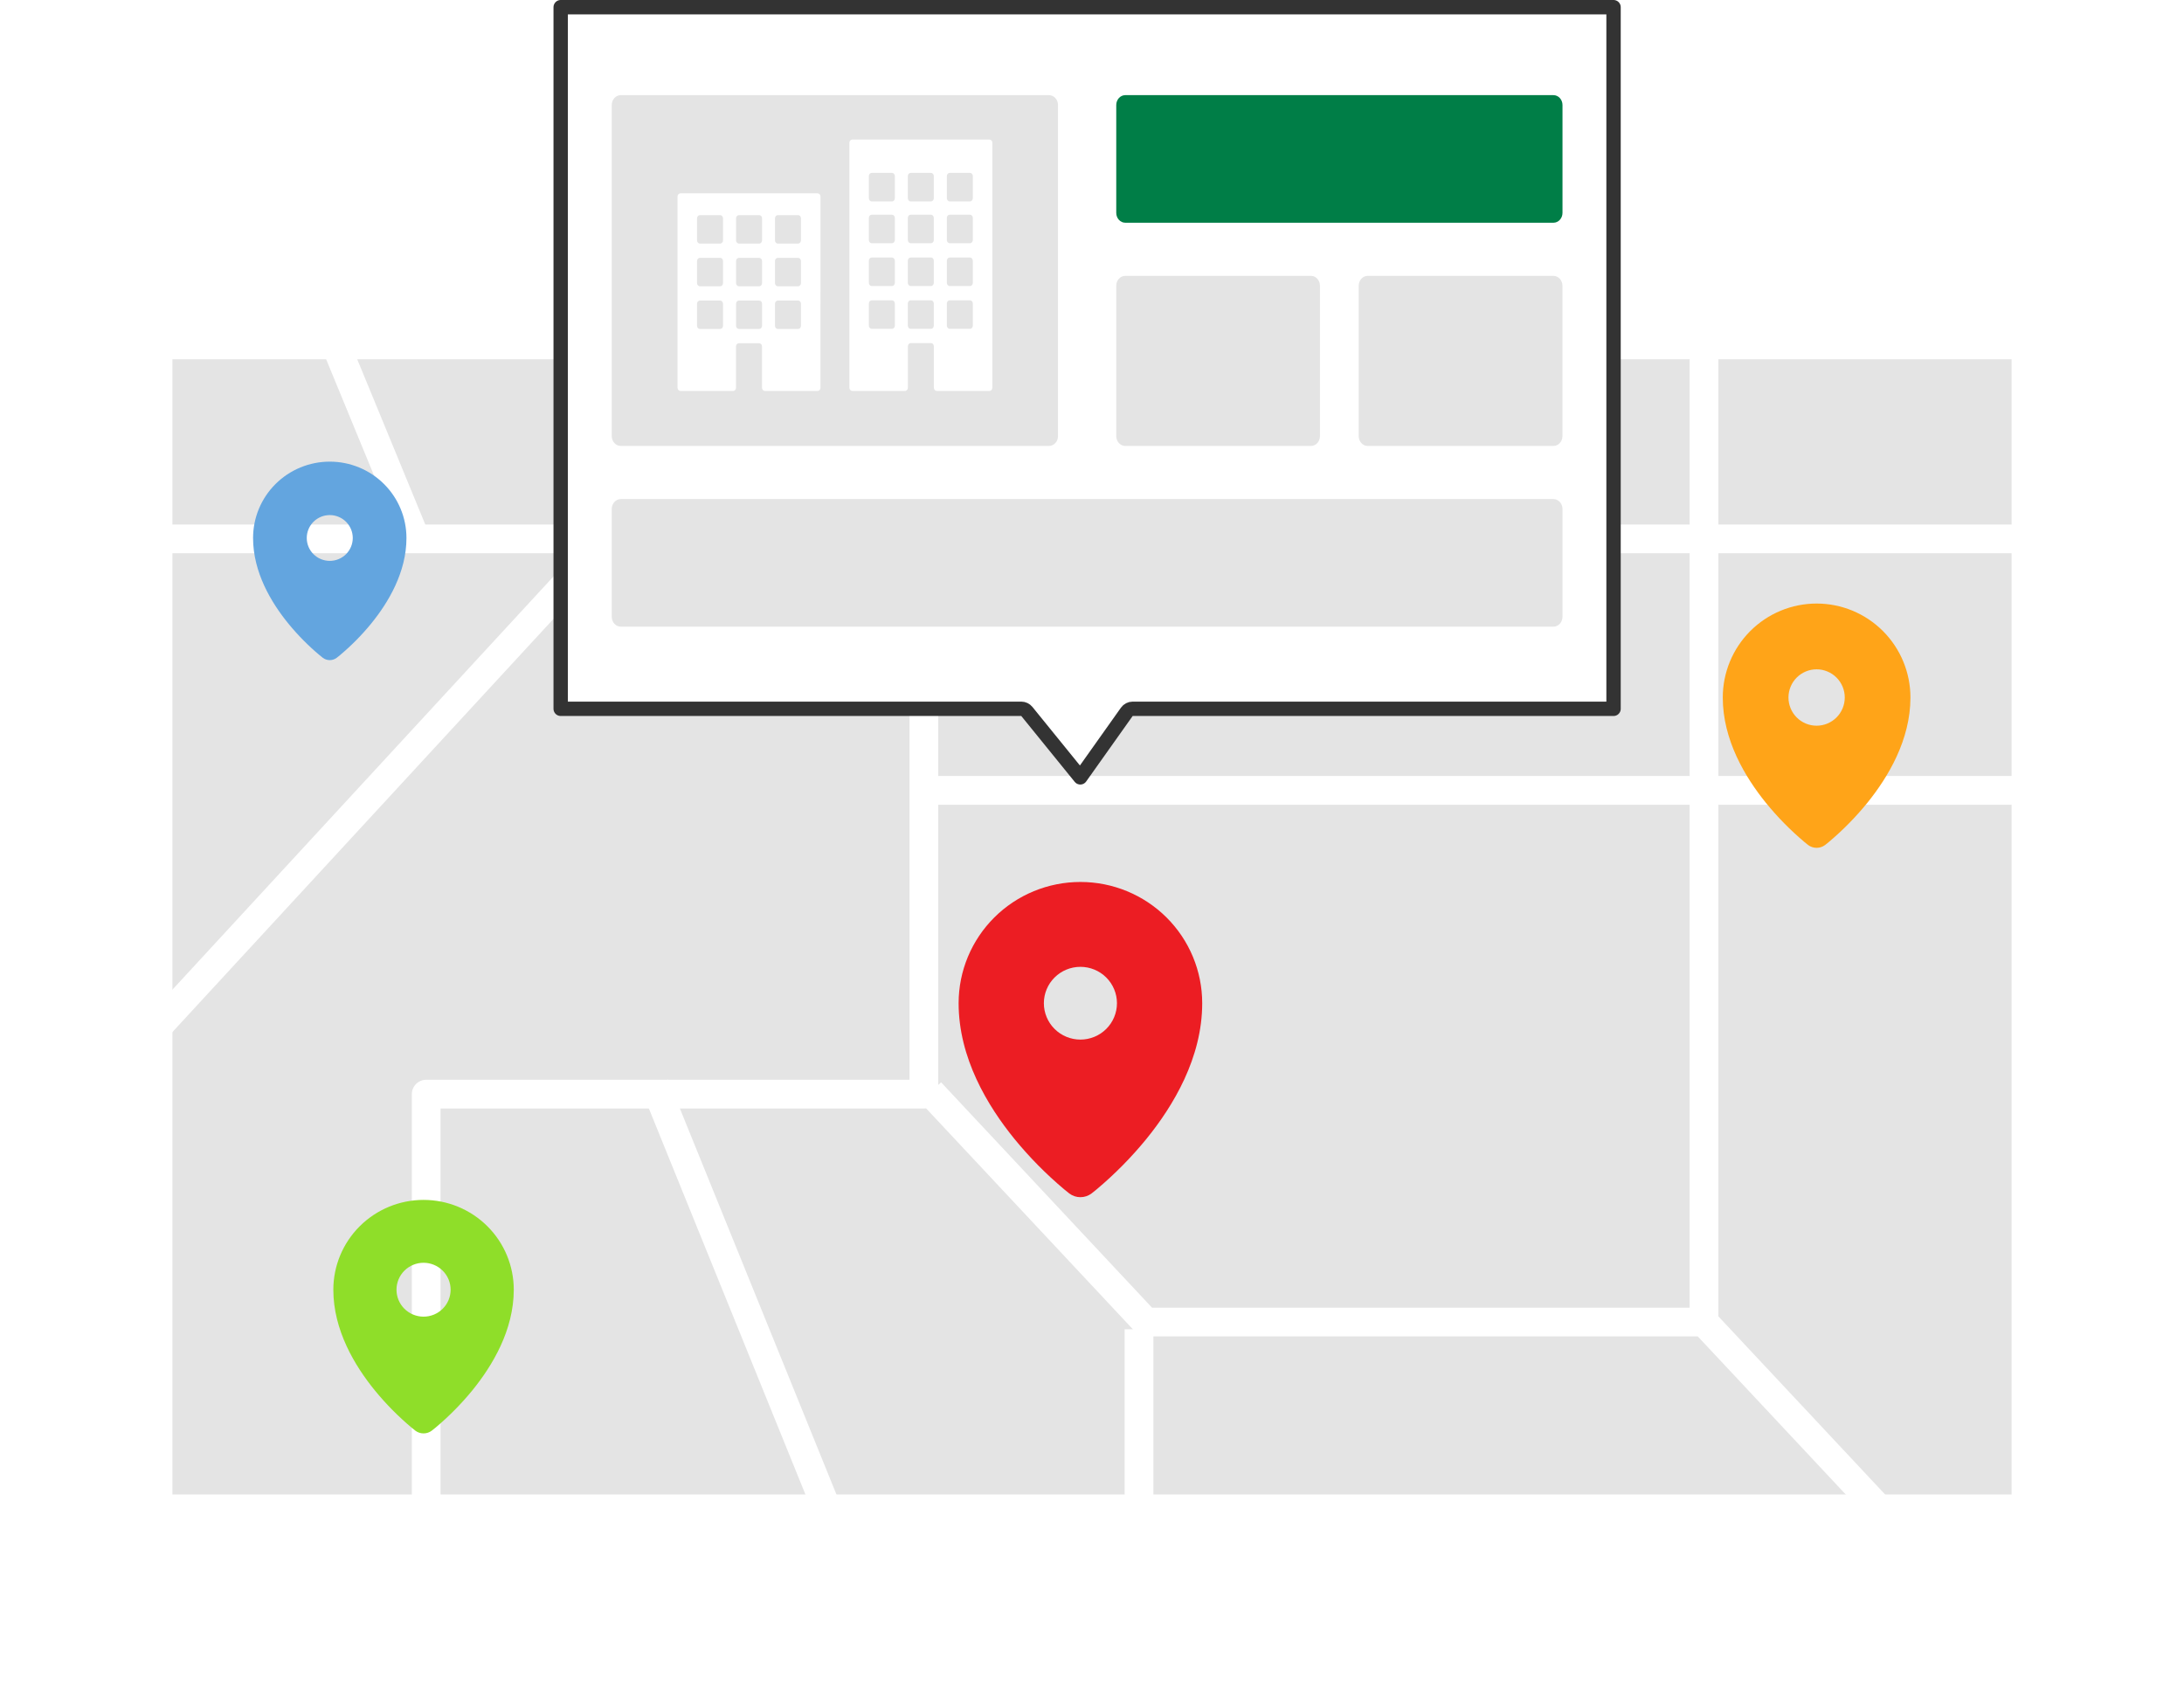 <svg width="152" height="117" viewBox="0 0 152 117" fill="none" xmlns="http://www.w3.org/2000/svg">
<g filter="url(#filter0_d_5776_2151)">
<rect x="11" y="24" width="130" height="81" fill="#E4E4E4" stroke="white" stroke-width="2" stroke-linejoin="round"/>
<path d="M64.766 55H141.063" stroke="white" stroke-width="2" stroke-linejoin="round"/>
<path d="M64.766 76L79.744 92H118.595M118.595 92V23M118.595 92L131.234 105.5" stroke="white" stroke-width="2" stroke-linejoin="round"/>
<path d="M79.273 92.5V105.5" stroke="white" stroke-width="2" stroke-linejoin="round"/>
<path d="M64.3 23V76.14H29.662V106" stroke="white" stroke-width="2" stroke-linejoin="round"/>
<path d="M10.934 71.5L42.295 37.5M42.295 37.5H141.529M42.295 37.5H10.934" stroke="white" stroke-width="2" stroke-linejoin="round"/>
<path d="M23.574 24.5L28.723 37" stroke="white" stroke-width="2" stroke-linejoin="round"/>
<path d="M45.574 75.5L57.744 105.5" stroke="white" stroke-width="2" stroke-linejoin="round"/>
</g>
<path fill-rule="evenodd" clip-rule="evenodd" d="M74.412 83.044L74.417 83.049L74.421 83.053C74.643 83.22 74.914 83.311 75.194 83.311C75.473 83.311 75.744 83.22 75.967 83.053L75.97 83.049L75.975 83.044L75.996 83.029C76.105 82.945 76.212 82.859 76.318 82.771C77.582 81.71 78.743 80.534 79.786 79.257C81.653 76.959 83.67 73.618 83.67 69.812C83.67 67.575 82.777 65.429 81.188 63.846C79.598 62.264 77.442 61.375 75.194 61.375C72.945 61.375 70.789 62.264 69.2 63.846C67.61 65.429 66.717 67.575 66.717 69.812C66.717 73.618 68.734 76.959 70.603 79.257C71.646 80.534 72.807 81.71 74.071 82.771L74.392 83.029L74.412 83.044ZM75.194 72.344C75.528 72.344 75.858 72.278 76.167 72.151C76.475 72.024 76.756 71.837 76.992 71.602C77.228 71.367 77.415 71.088 77.543 70.781C77.671 70.474 77.737 70.145 77.737 69.812C77.737 69.48 77.671 69.151 77.543 68.844C77.415 68.537 77.228 68.258 76.992 68.023C76.756 67.788 76.475 67.601 76.167 67.474C75.858 67.347 75.528 67.281 75.194 67.281C74.519 67.281 73.872 67.548 73.395 68.023C72.918 68.497 72.65 69.141 72.65 69.812C72.65 70.484 72.918 71.128 73.395 71.602C73.872 72.077 74.519 72.344 75.194 72.344Z" fill="#EC1D23"/>
<path fill-rule="evenodd" clip-rule="evenodd" d="M28.899 99.551L28.903 99.555L28.906 99.558C29.07 99.682 29.271 99.749 29.478 99.749C29.685 99.749 29.886 99.682 30.051 99.558L30.053 99.555L30.057 99.551L30.072 99.54C30.153 99.478 30.233 99.414 30.311 99.349C31.247 98.563 32.107 97.692 32.88 96.746C34.263 95.044 35.757 92.569 35.757 89.75C35.757 88.092 35.096 86.503 33.918 85.331C32.741 84.159 31.144 83.5 29.478 83.5C27.813 83.5 26.216 84.159 25.038 85.331C23.861 86.503 23.199 88.092 23.199 89.75C23.199 92.569 24.694 95.044 26.078 96.746C26.85 97.692 27.711 98.563 28.647 99.349L28.884 99.54L28.899 99.551ZM29.478 91.625C29.726 91.625 29.971 91.576 30.199 91.482C30.428 91.388 30.635 91.25 30.81 91.076C30.985 90.902 31.124 90.695 31.219 90.468C31.313 90.24 31.362 89.996 31.362 89.75C31.362 89.504 31.313 89.26 31.219 89.032C31.124 88.805 30.985 88.598 30.81 88.424C30.635 88.25 30.428 88.112 30.199 88.018C29.971 87.924 29.726 87.875 29.478 87.875C28.979 87.875 28.5 88.073 28.146 88.424C27.793 88.776 27.595 89.253 27.595 89.75C27.595 90.247 27.793 90.724 28.146 91.076C28.5 91.427 28.979 91.625 29.478 91.625Z" fill="#8FDE29"/>
<path fill-rule="evenodd" clip-rule="evenodd" d="M22.458 45.769L22.462 45.772L22.464 45.774C22.604 45.88 22.775 45.937 22.951 45.937C23.126 45.937 23.297 45.88 23.437 45.774L23.439 45.772L23.443 45.769L23.455 45.759C23.524 45.706 23.592 45.652 23.658 45.596C24.454 44.929 25.185 44.188 25.842 43.384C27.017 41.937 28.288 39.833 28.288 37.438C28.288 36.029 27.725 34.677 26.724 33.681C25.724 32.685 24.366 32.125 22.951 32.125C21.535 32.125 20.177 32.685 19.177 33.681C18.176 34.677 17.613 36.029 17.613 37.438C17.613 39.833 18.884 41.937 20.06 43.384C20.717 44.188 21.448 44.929 22.244 45.596L22.446 45.759L22.458 45.769ZM22.951 39.031C23.161 39.031 23.369 38.99 23.563 38.91C23.758 38.83 23.934 38.712 24.083 38.565C24.231 38.416 24.349 38.241 24.43 38.047C24.51 37.854 24.552 37.647 24.552 37.438C24.552 37.228 24.51 37.021 24.43 36.828C24.349 36.634 24.231 36.459 24.083 36.31C23.934 36.163 23.758 36.045 23.563 35.965C23.369 35.885 23.161 35.844 22.951 35.844C22.526 35.844 22.119 36.012 21.818 36.31C21.518 36.609 21.349 37.015 21.349 37.438C21.349 37.86 21.518 38.266 21.818 38.565C22.119 38.863 22.526 39.031 22.951 39.031Z" fill="#63A5DF"/>
<path fill-rule="evenodd" clip-rule="evenodd" d="M125.829 58.793L125.832 58.797L125.835 58.8C126.006 58.93 126.216 59 126.431 59C126.646 59 126.855 58.93 127.026 58.8L127.029 58.797L127.033 58.793L127.048 58.781C127.132 58.716 127.215 58.65 127.297 58.581C128.27 57.759 129.165 56.848 129.969 55.858C131.407 54.077 132.961 51.488 132.961 48.539C132.961 46.805 132.273 45.141 131.048 43.915C129.824 42.689 128.163 42 126.431 42C124.699 42 123.038 42.689 121.813 43.915C120.588 45.141 119.9 46.805 119.9 48.539C119.9 51.488 121.455 54.077 122.894 55.858C123.698 56.848 124.592 57.759 125.566 58.581L125.813 58.781L125.829 58.793ZM126.431 50.501C126.688 50.501 126.943 50.45 127.18 50.351C127.418 50.253 127.634 50.108 127.816 49.926C127.998 49.744 128.142 49.528 128.241 49.289C128.339 49.051 128.39 48.796 128.39 48.539C128.39 48.281 128.339 48.026 128.241 47.788C128.142 47.55 127.998 47.334 127.816 47.152C127.634 46.97 127.418 46.825 127.18 46.727C126.943 46.628 126.688 46.577 126.431 46.577C125.911 46.577 125.413 46.784 125.045 47.152C124.678 47.52 124.472 48.019 124.472 48.539C124.472 49.059 124.678 49.558 125.045 49.926C125.413 50.294 125.911 50.501 126.431 50.501Z" fill="#FFA418"/>
<path d="M71.078 49.325H39.022V0.5H112.298V49.325H78.829C78.668 49.325 78.516 49.404 78.422 49.536L75.186 54.095L71.466 49.51C71.371 49.393 71.229 49.325 71.078 49.325Z" fill="white" stroke="#333333" stroke-linejoin="round"/>
<path fill-rule="evenodd" clip-rule="evenodd" d="M108.117 15.499H78.316C77.968 15.499 77.688 15.192 77.688 14.81V7.309C77.688 6.931 77.968 6.621 78.316 6.621H108.117C108.464 6.621 108.745 6.931 108.745 7.309V14.81C108.745 15.192 108.464 15.499 108.117 15.499Z" fill="#007E47"/>
<path fill-rule="evenodd" clip-rule="evenodd" d="M108.116 43.608H43.205C42.859 43.608 42.576 43.301 42.576 42.919V35.419C42.576 35.04 42.859 34.73 43.205 34.73H108.116C108.463 34.73 108.744 35.04 108.744 35.419V42.919C108.744 43.301 108.463 43.608 108.116 43.608Z" fill="#E4E4E4"/>
<path fill-rule="evenodd" clip-rule="evenodd" d="M91.237 31.034H78.316C77.968 31.034 77.688 30.727 77.688 30.346V19.886C77.688 19.506 77.968 19.197 78.316 19.197H91.237C91.585 19.197 91.865 19.506 91.865 19.886V30.346C91.865 30.727 91.585 31.034 91.237 31.034Z" fill="#E4E4E4"/>
<path fill-rule="evenodd" clip-rule="evenodd" d="M108.112 31.034H95.191C94.843 31.034 94.562 30.727 94.562 30.346V19.886C94.562 19.506 94.843 19.197 95.191 19.197H108.112C108.46 19.197 108.741 19.506 108.741 19.886V30.346C108.741 30.727 108.46 31.034 108.112 31.034Z" fill="#E4E4E4"/>
<path fill-rule="evenodd" clip-rule="evenodd" d="M73.006 31.033H43.205C42.856 31.033 42.576 30.726 42.576 30.345V7.309C42.576 6.931 42.856 6.621 43.205 6.621H73.006C73.353 6.621 73.634 6.931 73.634 7.309V30.345C73.634 30.726 73.353 31.033 73.006 31.033Z" fill="#E4E4E4"/>
<path fill-rule="evenodd" clip-rule="evenodd" d="M57.104 13.675L57.103 26.981C57.103 27.103 57.012 27.204 56.901 27.204H53.236C53.124 27.204 53.033 27.103 53.033 26.981V24.106C53.033 23.982 52.942 23.885 52.831 23.885H51.427C51.316 23.885 51.224 23.982 51.224 24.106V26.981C51.224 27.103 51.134 27.204 51.022 27.204H47.356C47.245 27.204 47.154 27.103 47.154 26.981V13.674C47.154 13.552 47.245 13.453 47.356 13.453H56.901C57.013 13.453 57.104 13.552 57.104 13.675ZM69.066 9.933L69.065 26.98C69.065 27.103 68.974 27.204 68.862 27.204H65.197C65.085 27.204 64.994 27.103 64.994 26.98V24.098C64.994 23.975 64.904 23.876 64.792 23.876H63.388C63.276 23.876 63.186 23.975 63.186 24.098V26.98C63.186 27.103 63.096 27.204 62.983 27.204H59.318C59.207 27.204 59.116 27.103 59.116 26.98V9.933C59.116 9.811 59.207 9.712 59.318 9.712H68.863C68.975 9.712 69.066 9.811 69.066 9.933ZM50.118 20.914H48.715C48.603 20.914 48.512 21.014 48.512 21.137V22.673C48.512 22.796 48.603 22.893 48.715 22.893H50.118C50.23 22.893 50.321 22.796 50.321 22.673V21.137C50.321 21.014 50.23 20.914 50.118 20.914ZM52.834 20.914H51.431C51.319 20.914 51.228 21.014 51.228 21.137V22.673C51.228 22.796 51.319 22.893 51.431 22.893H52.834C52.946 22.893 53.037 22.796 53.037 22.673V21.137C53.037 21.014 52.946 20.914 52.834 20.914ZM55.542 20.914H54.139C54.027 20.914 53.936 21.014 53.936 21.137V22.673C53.936 22.796 54.027 22.893 54.139 22.893H55.542C55.654 22.893 55.745 22.796 55.745 22.673V21.137C55.745 21.014 55.654 20.914 55.542 20.914ZM62.076 20.898H60.672C60.56 20.898 60.47 20.997 60.47 21.12V22.661C60.47 22.783 60.56 22.883 60.672 22.883H62.076C62.188 22.883 62.279 22.783 62.279 22.661V21.12C62.279 20.997 62.188 20.898 62.076 20.898ZM64.788 20.898H63.384C63.272 20.898 63.182 20.997 63.182 21.12V22.661C63.182 22.783 63.272 22.883 63.384 22.883H64.788C64.9 22.883 64.99 22.783 64.99 22.661V21.12C64.99 20.997 64.9 20.898 64.788 20.898ZM67.503 20.898H66.1C65.988 20.898 65.898 20.997 65.898 21.12V22.661C65.898 22.783 65.988 22.883 66.1 22.883H67.503C67.616 22.883 67.706 22.783 67.706 22.661V21.12C67.706 20.997 67.616 20.898 67.503 20.898ZM50.118 17.943H48.715C48.603 17.943 48.512 18.041 48.512 18.164V19.699C48.512 19.823 48.603 19.923 48.715 19.923H50.118C50.23 19.923 50.321 19.823 50.321 19.699V18.164C50.321 18.041 50.23 17.943 50.118 17.943ZM52.834 17.943H51.431C51.319 17.943 51.228 18.041 51.228 18.164V19.699C51.228 19.823 51.319 19.923 51.431 19.923H52.834C52.946 19.923 53.037 19.823 53.037 19.699V18.164C53.037 18.041 52.946 17.943 52.834 17.943ZM55.542 17.943H54.139C54.027 17.943 53.936 18.041 53.936 18.164V19.699C53.936 19.823 54.027 19.923 54.139 19.923H55.542C55.654 19.923 55.745 19.823 55.745 19.699V18.164C55.745 18.041 55.654 17.943 55.542 17.943ZM62.076 17.92H60.672C60.56 17.92 60.47 18.021 60.47 18.143V19.684C60.47 19.806 60.56 19.905 60.672 19.905H62.076C62.188 19.905 62.279 19.806 62.279 19.684V18.143C62.279 18.021 62.188 17.92 62.076 17.92ZM64.788 17.92H63.384C63.272 17.92 63.182 18.021 63.182 18.143V19.684C63.182 19.806 63.272 19.905 63.384 19.905H64.788C64.9 19.905 64.99 19.806 64.99 19.684V18.143C64.99 18.021 64.9 17.92 64.788 17.92ZM67.503 17.92H66.1C65.988 17.92 65.898 18.021 65.898 18.143V19.684C65.898 19.806 65.988 19.905 66.1 19.905H67.503C67.616 19.905 67.706 19.806 67.706 19.684V18.143C67.706 18.021 67.616 17.92 67.503 17.92ZM50.118 14.971H48.715C48.603 14.971 48.512 15.07 48.512 15.193V16.73C48.512 16.852 48.603 16.951 48.715 16.951H50.118C50.23 16.951 50.321 16.852 50.321 16.73V15.193C50.321 15.07 50.23 14.971 50.118 14.971ZM52.834 14.971H51.431C51.319 14.971 51.228 15.07 51.228 15.193V16.73C51.228 16.852 51.319 16.951 51.431 16.951H52.834C52.946 16.951 53.037 16.852 53.037 16.73V15.193C53.037 15.07 52.946 14.971 52.834 14.971ZM55.542 14.971H54.139C54.027 14.971 53.936 15.07 53.936 15.193V16.73C53.936 16.852 54.027 16.951 54.139 16.951H55.542C55.654 16.951 55.745 16.852 55.745 16.73V15.193C55.745 15.07 55.654 14.971 55.542 14.971ZM62.076 14.941H60.672C60.56 14.941 60.47 15.039 60.47 15.161V16.703C60.47 16.825 60.56 16.926 60.672 16.926H62.076C62.188 16.926 62.279 16.825 62.279 16.703V15.161C62.279 15.039 62.188 14.941 62.076 14.941ZM64.788 14.941H63.384C63.272 14.941 63.182 15.039 63.182 15.161V16.703C63.182 16.825 63.272 16.926 63.384 16.926H64.788C64.9 16.926 64.99 16.825 64.99 16.703V15.161C64.99 15.039 64.9 14.941 64.788 14.941ZM67.503 14.941H66.1C65.988 14.941 65.898 15.039 65.898 15.161V16.703C65.898 16.825 65.988 16.926 66.1 16.926H67.503C67.616 16.926 67.706 16.825 67.706 16.703V15.161C67.706 15.039 67.616 14.941 67.503 14.941ZM62.076 12.031H60.672C60.56 12.031 60.47 12.129 60.47 12.252V13.793C60.47 13.915 60.56 14.017 60.672 14.017H62.076C62.188 14.017 62.279 13.915 62.279 13.793V12.252C62.279 12.129 62.188 12.031 62.076 12.031ZM64.788 12.031H63.384C63.272 12.031 63.182 12.129 63.182 12.252V13.793C63.182 13.915 63.272 14.017 63.384 14.017H64.788C64.9 14.017 64.99 13.915 64.99 13.793V12.252C64.99 12.129 64.9 12.031 64.788 12.031ZM67.503 12.031H66.1C65.988 12.031 65.898 12.129 65.898 12.252V13.793C65.898 13.915 65.988 14.017 66.1 14.017H67.503C67.616 14.017 67.706 13.915 67.706 13.793V12.252C67.706 12.129 67.616 12.031 67.503 12.031Z" fill="white"/>
<defs>
<filter id="filter0_d_5776_2151" x="0" y="13" width="152" height="103.184" filterUnits="userSpaceOnUse" color-interpolation-filters="sRGB">
<feFlood flood-opacity="0" result="BackgroundImageFix"/>
<feColorMatrix in="SourceAlpha" type="matrix" values="0 0 0 0 0 0 0 0 0 0 0 0 0 0 0 0 0 0 127 0" result="hardAlpha"/>
<feOffset/>
<feGaussianBlur stdDeviation="5"/>
<feComposite in2="hardAlpha" operator="out"/>
<feColorMatrix type="matrix" values="0 0 0 0 0 0 0 0 0 0 0 0 0 0 0 0 0 0 0.1 0"/>
<feBlend mode="normal" in2="BackgroundImageFix" result="effect1_dropShadow_5776_2151"/>
<feBlend mode="normal" in="SourceGraphic" in2="effect1_dropShadow_5776_2151" result="shape"/>
</filter>
</defs>
</svg>
